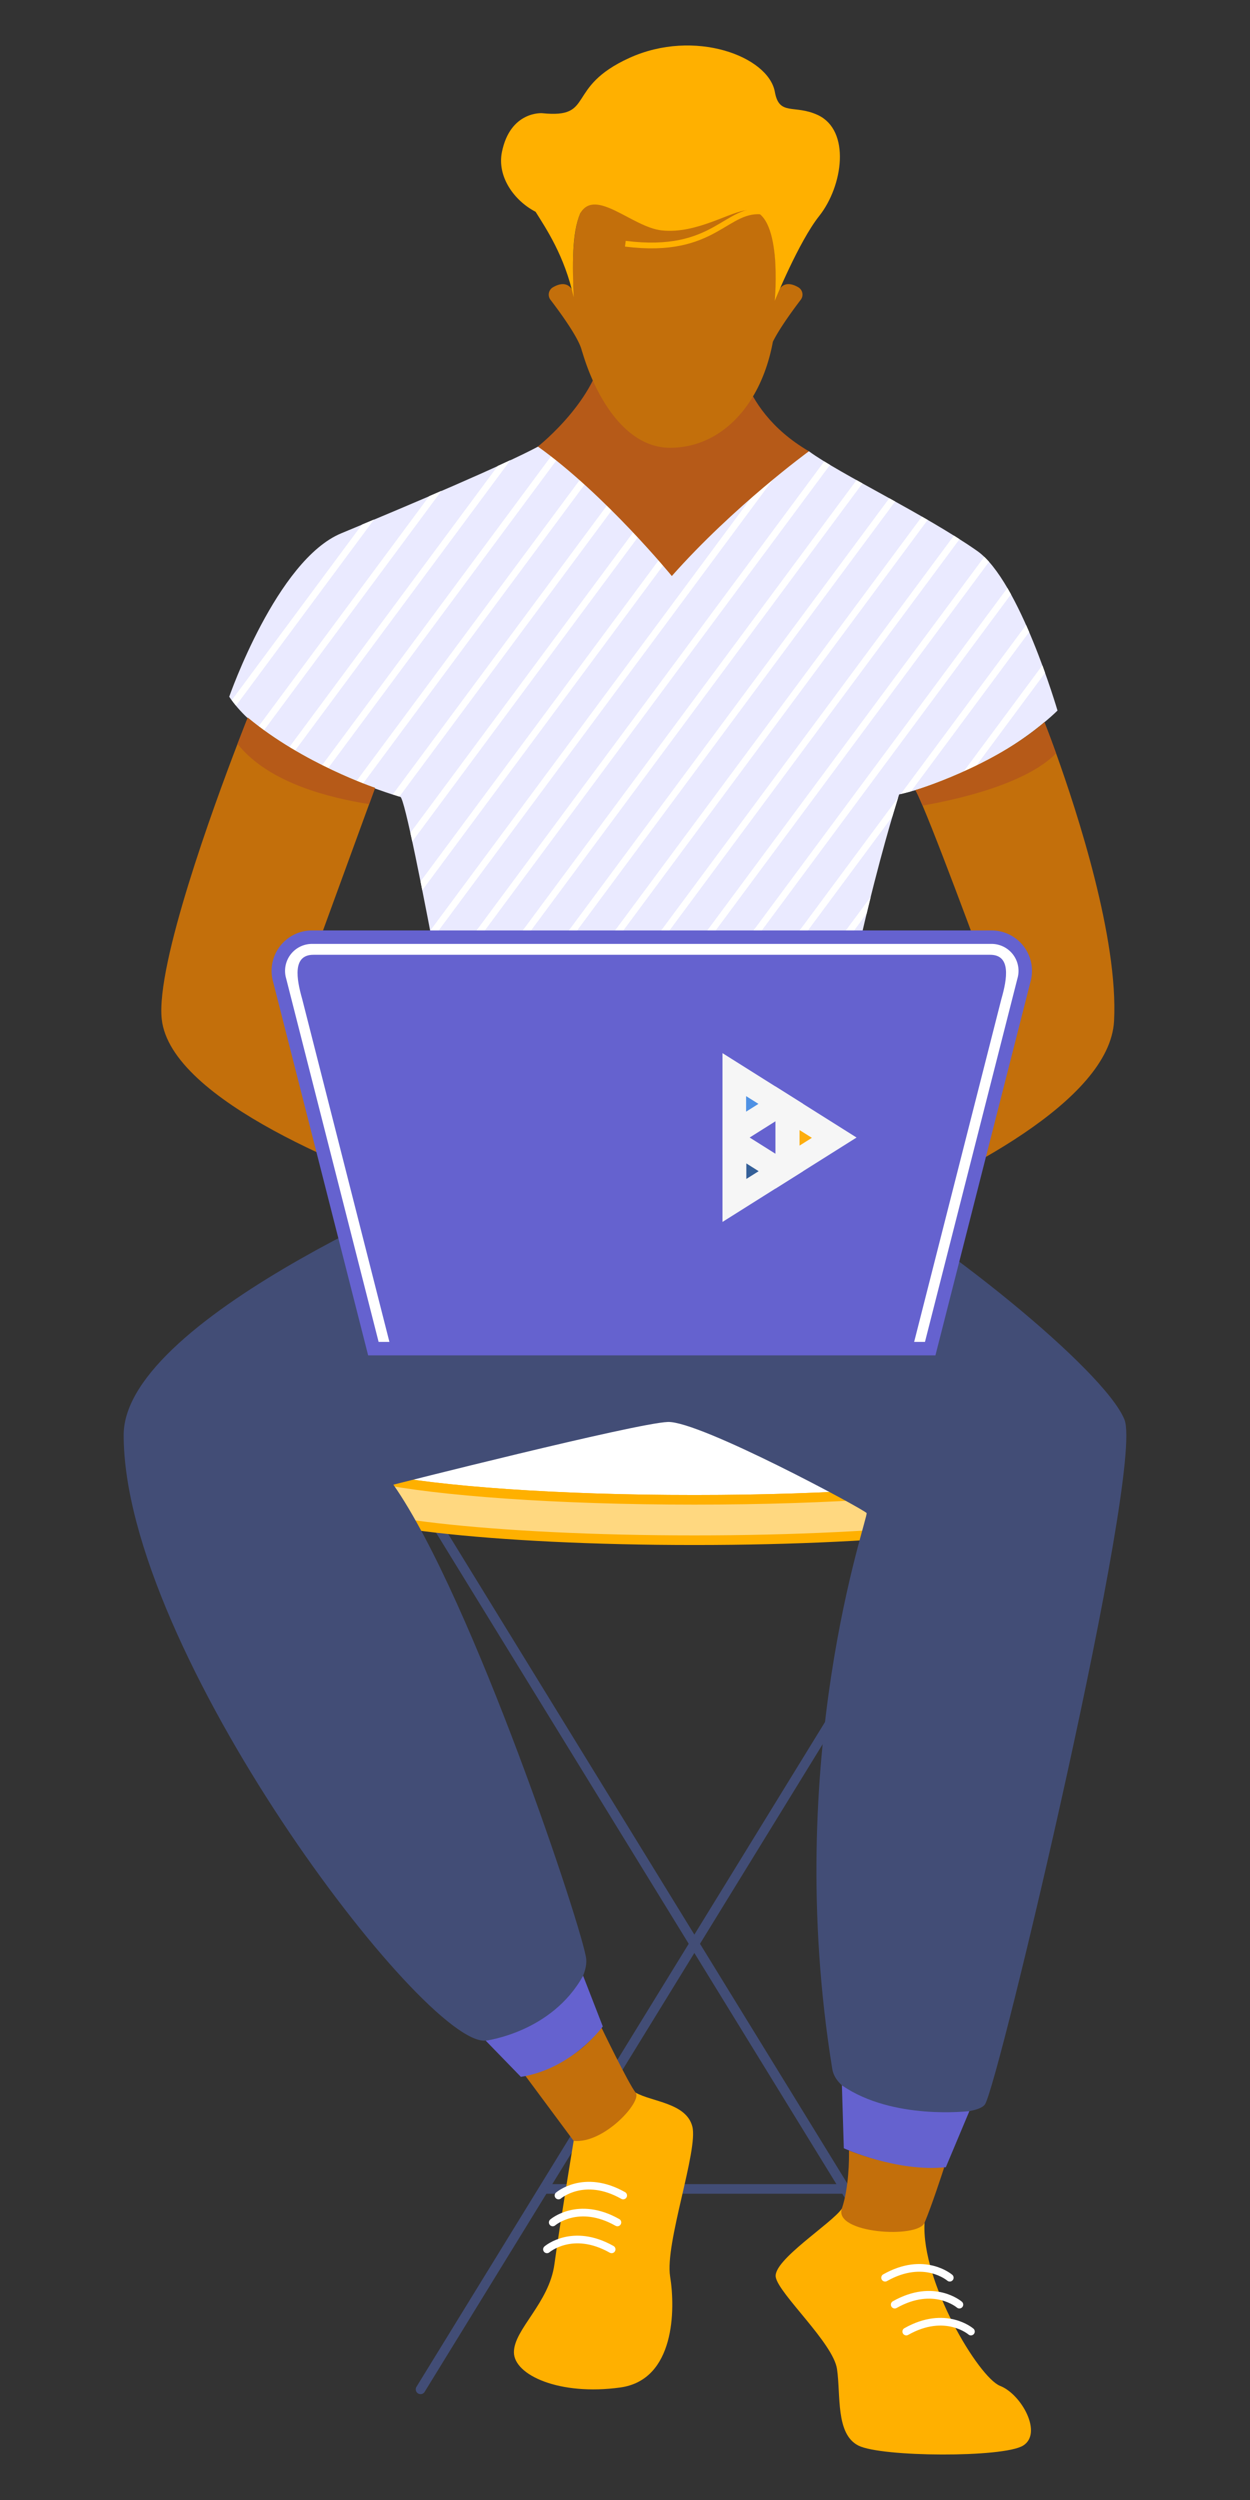 <svg xmlns="http://www.w3.org/2000/svg" xmlns:xlink="http://www.w3.org/1999/xlink" width="650" height="1300" viewBox="0 0 650 1300">
  <rect x="0" y="0" width="650" height="1300" fill="#333333" stroke="none"/>
  <defs>
    <clipPath id="clip-Web_1920_1">
      <rect width="650" height="1300"/>
    </clipPath>
  </defs>
  <g id="Web_1920_1" data-name="Web 1920 – 1" clip-path="url(#clip-Web_1920_1)">
    <g id="Layer_2" data-name="Layer 2" transform="translate(64.307 23.657)">
      <g id="Слой_1" data-name="Слой 1">
        <g id="_1" data-name="1">
          <g id="CHAIR">
            <line id="Linie_2" data-name="Linie 2" x2="156.34" transform="translate(218.59 1114.59)" fill="none" stroke="#424d76" stroke-linecap="round" stroke-miterlimit="10" stroke-width="5"/>
            <line id="Linie_3" data-name="Linie 3" x2="274.76" y2="447.1" transform="translate(164.38 771.7)" fill="none" stroke="#424d76" stroke-linecap="round" stroke-miterlimit="10" stroke-width="5"/>
            <line id="Linie_4" data-name="Linie 4" x1="274.76" y2="447.1" transform="translate(154.38 771.7)" fill="none" stroke="#424d76" stroke-linecap="round" stroke-miterlimit="10" stroke-width="5"/>
            <path id="Pfad_34" data-name="Pfad 34" d="M486.06,734.51c0,3.81-8.53,7.39-23.52,10.5-32.25,6.7-94.41,11.24-165.78,11.24S163.23,751.71,131,745c-15-3.11-23.52-6.69-23.52-10.5,0-12,84.75-21.74,189.3-21.74S486.06,722.5,486.06,734.51Z" fill="#fff" stroke="#ffb000" stroke-miterlimit="10" stroke-width="5"/>
            <path id="Pfad_35" data-name="Pfad 35" d="M486.06,734.51v21c0,12-84.76,21.74-189.3,21.74s-189.3-9.73-189.3-21.74v-21c0,3.81,8.53,7.39,23.52,10.5,32.25,6.7,94.4,11.24,165.78,11.24S430.29,751.71,462.54,745C477.53,741.9,486.06,738.32,486.06,734.51Z" fill="#ffd880" stroke="#ffb000" stroke-miterlimit="10" stroke-width="5"/>
          </g>
          <g id="CHARACTER">
            <g id="LEGS">
              <path id="Pfad_36" data-name="Pfad 36" d="M266.23,1064.52c8.37,4.78,26.28,5.31,29.47,17.58s-14.34,60.85-11.55,78,2.54,53.77-25.88,57.73c-31.45,4.38-55.34-6.37-55.34-18.32S221.25,1174,224,1153.7s10-64.1,10-64.1Z" fill="#ffb000"/>
              <path id="Pfad_37" data-name="Pfad 37" d="M226.12,1118s13.27-11.5,33.62,0" fill="none" stroke="#fff" stroke-linecap="round" stroke-linejoin="round" stroke-width="4"/>
              <path id="Pfad_38" data-name="Pfad 38" d="M223.12,1132s13.27-11.5,33.62,0" fill="none" stroke="#fff" stroke-linecap="round" stroke-linejoin="round" stroke-width="4"/>
              <path id="Pfad_39" data-name="Pfad 39" d="M220.12,1146s13.27-11.5,33.62,0" fill="none" stroke="#fff" stroke-linecap="round" stroke-linejoin="round" stroke-width="4"/>
              <path id="Pfad_40" data-name="Pfad 40" d="M373.48,1124.82c-5.32,7.78-36,26.89-34.39,35.65s29.86,34.24,31.85,47.77-.79,33.84,11.15,39.82,75.25,6.37,85.6,0-.8-26.68-11.95-31.06-41-54.14-39.28-84.8Z" fill="#ffb000"/>
              <path id="Pfad_41" data-name="Pfad 41" d="M429.57,1160.75s-13.27-11.5-33.62,0" fill="none" stroke="#fff" stroke-linecap="round" stroke-linejoin="round" stroke-width="4"/>
              <path id="Pfad_42" data-name="Pfad 42" d="M434.57,1174.75s-13.27-11.5-33.62,0" fill="none" stroke="#fff" stroke-linecap="round" stroke-linejoin="round" stroke-width="4"/>
              <path id="Pfad_43" data-name="Pfad 43" d="M440.57,1188.75s-13.27-11.5-33.62,0" fill="none" stroke="#fff" stroke-linecap="round" stroke-linejoin="round" stroke-width="4"/>
              <path id="Pfad_44" data-name="Pfad 44" d="M183.25,586.83S0,659.79,0,722.56c0,111.93,156.27,318,188.25,314.91s53.51-28.88,52.28-42.41-59-187.64-100.28-246.69c0,0,126.12-32,142.73-32.6s102.11,45.52,103.34,47.36-44.2,126.56-17.84,289.1c3.69,22.76,72.58,27.68,79.35,18.46s83-330.32,72.58-356.15-98-96.53-150.93-124.71C331.34,569.53,183.25,586.83,183.25,586.83Z" fill="#424d76"/>
              <path id="Pfad_45" data-name="Pfad 45" d="M426.69,1103.34c-1.14,3.52-6.55,20.09-10.23,28.86-3.52,8.37-47.37,5.53-43-7.39,3.73-11,3.79-26,3.72-30.22C384.36,1097.44,404.72,1104.59,426.69,1103.34Z" fill="#c36f0b"/>
              <path id="Pfad_46" data-name="Pfad 46" d="M427.53,1103.29l12.25-29.18s-39.77,4.94-66.3-13.39l1,32.72S402.06,1106,427.53,1103.29Z" fill="#6562cf"/>
              <path id="Pfad_47" data-name="Pfad 47" d="M248.15,1030.09s14.5,30.05,18.08,34.43-16.32,26.67-32.24,25.08l-25.44-34.29S235.84,1050.21,248.15,1030.09Z" fill="#c36f0b"/>
              <path id="Pfad_48" data-name="Pfad 48" d="M238.91,1003.73l10.24,26.36s-15.89,22.05-42.6,26.22l-18.3-18.84S222.52,1033.34,238.91,1003.73Z" fill="#6562cf"/>
            </g>
            <g id="T-SHIRT">
              <path id="Pfad_49" data-name="Pfad 49" d="M356.33,211c16.18,11.89,60.14,32.68,87.5,51.83,22.07,15.45,41.76,83,41.76,83s-30.73,31.34-82.35,43.63c0,0-29.5,91-40.56,197.28,0,0-94.65,35-180.07,0,0,0-34.42-194.82-38.72-196s-68.08-20.75-89-52.1c0,0,24.67-71.07,58.3-85,36.54-15.14,85.23-35.89,102.17-45C224,203.92,356.33,211,356.33,211Z" fill="#eaeaff"/>
              <path id="Pfad_50" data-name="Pfad 50" d="M130.18,246.49,58.44,343.27c-.78-.93-1.53-1.87-2.22-2.83l67.71-91.32Z" fill="#fff"/>
              <path id="Pfad_51" data-name="Pfad 51" d="M165.26,231.57l-92.65,125c-.93-.71-1.84-1.42-2.73-2.14l89-120.08Z" fill="#fff"/>
              <path id="Pfad_52" data-name="Pfad 52" d="M201.11,215.59,88.74,367.16c-1-.58-2-1.16-3-1.77L194.53,218.63h0C196.84,217.57,199,216.56,201.11,215.59Z" fill="#fff"/>
              <path id="Pfad_53" data-name="Pfad 53" d="M231.43,207.07,106.09,376.13c-1.06-.49-2.12-1-3.19-1.51L227,207.19C228.4,207.14,229.87,207.09,231.43,207.07Z" fill="#fff"/>
              <path id="Pfad_54" data-name="Pfad 54" d="M255.39,207.12l-131,176.77L121,382.58,251.13,207.06Z" fill="#fff"/>
              <path id="Pfad_55" data-name="Pfad 55" d="M279,207.71,143.42,390.54c-.69-.21-1.89-.58-3.5-1.1L274.74,207.59h0C276.15,207.62,277.55,207.66,279,207.71Z" fill="#fff"/>
              <path id="Pfad_56" data-name="Pfad 56" d="M302.35,208.54,150.08,413.91c-.33-1.56-.65-3.06-1-4.5l149.05-201Z" fill="#fff"/>
              <path id="Pfad_57" data-name="Pfad 57" d="M325.62,209.52,155.29,439.27c-.31-1.55-.61-3.08-.91-4.58L321.45,209.33Z" fill="#fff"/>
              <path id="Pfad_58" data-name="Pfad 58" d="M348.81,210.62,160.29,464.91c-.3-1.54-.6-3.09-.89-4.62L344.65,210.42Z" fill="#fff"/>
              <path id="Pfad_59" data-name="Pfad 59" d="M367.28,218.1,165.15,490.73c-.28-1.55-.57-3.1-.86-4.65l200-269.79C365.25,216.88,366.25,217.48,367.28,218.1Z" fill="#fff"/>
              <path id="Pfad_60" data-name="Pfad 60" d="M384.15,227.71,170,516.62c-.29-1.54-.57-3.09-.86-4.66L381.09,226Q382.605,226.87,384.15,227.71Z" fill="#fff"/>
              <path id="Pfad_61" data-name="Pfad 61" d="M401.17,237.13,174.69,542.61c-.27-1.53-.55-3.09-.84-4.67h0l224.27-302.5Z" fill="#fff"/>
              <path id="Pfad_62" data-name="Pfad 62" d="M418.08,246.7l-238.69,322c-.27-1.49-.54-3-.84-4.69L415.06,245Z" fill="#fff"/>
              <path id="Pfad_63" data-name="Pfad 63" d="M434.64,256.73,188.33,589,185,587.67l246.73-332.8Z" fill="#fff"/>
              <path id="Pfad_64" data-name="Pfad 64" d="M450,268.46,207.81,595.07c-1.2-.3-2.39-.63-3.59-1l243.3-328.18C448.34,266.71,449.15,267.55,450,268.46Z" fill="#fff"/>
              <path id="Pfad_65" data-name="Pfad 65" d="M461.4,285.39l-232.77,314c-1.28-.19-2.57-.4-3.85-.64L459.53,282.1C460.16,283.17,460.78,284.28,461.4,285.39Z" fill="#fff"/>
              <path id="Pfad_66" data-name="Pfad 66" d="M402.7,391.12c-.58,1.86-1.61,5.2-3,9.85h0L250.85,601.79c-1.37-.09-2.73-.18-4.11-.3Z" fill="#fff"/>
              <path id="Pfad_67" data-name="Pfad 67" d="M470.86,305l-61.4,82.82c-1.76.49-3.55,1-5.35,1.4l65.14-87.88C469.79,302.58,470.33,303.8,470.86,305Z" fill="#fff"/>
              <path id="Pfad_68" data-name="Pfad 68" d="M388.46,442.73c-.71,2.8-1.41,5.7-2.12,8.67h0L274.55,602.2h0c-1.45,0-2.9.06-4.37.07Z" fill="#fff"/>
              <path id="Pfad_69" data-name="Pfad 69" d="M479.13,326.23,443,375c-2.14,1.06-4.35,2.11-6.65,3.14l41.38-55.82C478.21,323.66,478.68,325,479.13,326.23Z" fill="#fff"/>
              <path id="Pfad_70" data-name="Pfad 70" d="M377.9,489.35q-.81,3.93-1.61,8h0l-76.43,103.1c-1.55.17-3.1.34-4.68.49Z" fill="#fff"/>
              <path id="Pfad_71" data-name="Pfad 71" d="M370,532.42c-.39,2.45-.79,4.91-1.17,7.39L327,596.21c-1.63.32-3.31.65-5,1Z" fill="#fff"/>
            </g>
            <g id="HANDS">
              <g id="RIGHT">
                <path id="Pfad_72" data-name="Pfad 72" d="M515,507.3c-2.26,42-81.92,81-123.93,98.7-1.39,8.7-7.1,12.51-18.08,15.34-22.89,5.9-20.74,21-21.92,23.88-1.85,4.59-24.43,9.82-29.86,6-3.23-2.29,5.89-31.05,11.08-41.16,3.23-6.29,24.87-18.2,39.06-23.33,0,0,72-87.27,81.86-92.19,0,0-26.63-73-37.77-99.27-1.59-3.77-2.87-6.57-3.7-8.06,0,0,40-12,67.06-35.3,0,0,2.45,6.11,6.06,16.16C495.73,398.33,517.29,464.39,515,507.3Z" fill="#c36f0b"/>
                <path id="Pfad_73" data-name="Pfad 73" d="M484.85,368.06c-5.6,5.95-22.62,18.84-69.42,27.2-1.6-3.76-2.88-6.57-3.71-8.06,0,0,40-12,67.07-35.3C478.79,351.9,481.23,358,484.85,368.06Z" fill="#b65a18"/>
              </g>
              <g id="LEFT">
                <path id="Pfad_74" data-name="Pfad 74" d="M226.85,650.21c-6.07,2.68-24.2-2.34-25.86-5s-4-19.2-21.91-24.88c-12.82-4.07-18.64-8.12-18.42-20.77C123.39,586.83,24.28,549.07,19.79,506.2c-3-28.6,26.91-110.41,39.4-143,3.27-8.51,5.34-13.67,5.34-13.67,28.81,24,66.2,36.52,66.2,36.52l-3.09,8.47L91.57,493.3c16.42,6.23,76.22,79.67,85.54,91.2,19.43,3.76,40.24,17.27,42.67,24.55C222.33,616.68,233.1,647.44,226.85,650.21Z" fill="#c36f0b"/>
                <path id="Pfad_75" data-name="Pfad 75" d="M64.54,349.51c28.8,24,66.2,36.52,66.2,36.52l-3.09,8.46c-19.75-3.12-52.19-10.75-68.45-31.32C62.46,354.67,64.54,349.51,64.54,349.51Z" fill="#b65a18"/>
              </g>
            </g>
            <g id="LAPTOP">
              <path id="Pfad_76" data-name="Pfad 76" d="M419.4,677.63H129.85L81.11,486.05A17.53,17.53,0,0,1,98,463.67H451.29a17.53,17.53,0,0,1,16.85,22.38Z" fill="#fff" stroke="#6562cf" stroke-miterlimit="10" stroke-width="7"/>
              <path id="Pfad_77" data-name="Pfad 77" d="M410.62,675.83h-272l-45.79-180c-3-10.53-5.12-23,5.83-23H450.58c10.95,0,8.86,12.49,5.83,23Z" fill="#6562cf"/>
            </g>
            <g id="HEAD">
              <path id="NECK" d="M318.63,152s-1.64,36,37.7,59c0,0-39,28.4-71.29,64.88,0,0-34.6-42.31-69.65-67.33,0,0,34.41-27.05,34.41-56.54Z" fill="#b65a18"/>
              <path id="HEAD-2" data-name="HEAD" d="M352.11,132.18c-3.95,5.18-11.08,14.89-14.52,21.86-6.12,33.19-27,55.15-53.47,55.15-22.94,0-38.44-25.72-45.58-49.63h0a10.894,10.894,0,0,1-.42-1.33c-1.77-6.59-11.36-19.7-16.18-26a4.42,4.42,0,0,1,1.33-6.52c5.88-3.37,8.93-.92,10.53,2.28-.85-23.91.14-49,14.06-49.14,16-.15,69.21-1.2,78.43,1.88,7.93,2.64,13.16,13.75,13.18,49.26,1.25-4,4.25-8.33,11.31-4.28a4.42,4.42,0,0,1,1.33,6.47Z" fill="#c36f0b"/>
              <g id="HAIR">
                <path id="Pfad_79" data-name="Pfad 79" d="M361.67,88.67c-10.58,13.3-23.11,44.09-23.11,44.09s4.55-47.66-13.89-47.14c-8.77.24-26.41,12.53-44.88,10.53-15.34-1.66-34.5-22.48-42.39-8.87-4.37,10.43-4.06,26.8-3.4,43.64-4.71-21.55-14.45-35.89-19.8-44.45-11.24-5.83-20.06-18.31-17.52-31C201,34,217.55,35.2,217.55,35.2,245.46,38.09,229.17,21.82,263,6.45s72.31-.82,75.62,17.7c2.28,12.7,10.09,6.34,22.32,12C378.12,44.17,374.1,73,361.67,88.67Z" fill="#ffb000"/>
                <path id="Pfad_80" data-name="Pfad 80" d="M260.88,103.08c47.36,6,52.06-19.71,72.45-16.6" fill="none" stroke="#ffb000" stroke-miterlimit="10" stroke-width="3"/>
              </g>
            </g>
          </g>
        </g>
      </g>
    </g>
    <g id="logo-white" transform="translate(367.683 543.414)">
      <g id="Gruppe_26" data-name="Gruppe 26" transform="translate(13.01 13.27)">
        <g id="Gruppe_15" data-name="Gruppe 15" transform="translate(0 0)">
          <path id="Pfad_93" data-name="Pfad 93" d="M13.01,30.6V47.94l13.766-8.666L40.545,30.6,26.776,21.936,13.01,13.27Z" transform="translate(-13.01 -13.27)" fill="rgba(0,0,0,0)"/>
          <g id="Gruppe_14" data-name="Gruppe 14">
            <path id="Pfad_94" data-name="Pfad 94" d="M13.01,30.6V47.94l13.766-8.666L40.545,30.6,26.776,21.936,13.01,13.27Z" transform="translate(-13.01 -13.27)" fill="rgba(0,0,0,0)" stroke="#f6f6f6" stroke-width="10"/>
          </g>
        </g>
        <g id="Gruppe_17" data-name="Gruppe 17" transform="translate(2.284 4.243)">
          <path id="Pfad_95" data-name="Pfad 95" d="M32.7,62.942V76.033L43.1,69.49l10.4-6.547L43.1,56.395,32.7,49.85Z" transform="translate(-32.7 -49.85)" fill="#4e91e4"/>
          <g id="Gruppe_16" data-name="Gruppe 16">
            <path id="Pfad_96" data-name="Pfad 96" d="M32.7,62.942V76.033L43.1,69.49l10.4-6.547L43.1,56.395,32.7,49.85Z" transform="translate(-32.7 -49.85)" fill="rgba(0,0,0,0)" stroke="#f6f6f6" stroke-width="10"/>
          </g>
        </g>
        <g id="Gruppe_19" data-name="Gruppe 19" transform="translate(2.4 39.24)">
          <path id="Pfad_97" data-name="Pfad 97" d="M33.7,364.681v13.092l10.4-6.545,10.4-6.547-10.4-6.547L33.7,351.59Z" transform="translate(-33.7 -351.59)" fill="#345f98"/>
          <g id="Gruppe_18" data-name="Gruppe 18">
            <path id="Pfad_98" data-name="Pfad 98" d="M33.7,364.681v13.092l10.4-6.545,10.4-6.547-10.4-6.547L33.7,351.59Z" transform="translate(-33.7 -351.59)" fill="rgba(0,0,0,0)" stroke="#f6f6f6" stroke-width="10"/>
          </g>
        </g>
        <g id="Gruppe_21" data-name="Gruppe 21" transform="translate(0 34.996)">
          <path id="Pfad_99" data-name="Pfad 99" d="M13.01,332.335V349.67L26.776,341l13.768-8.669-13.768-8.669L13.01,315Z" transform="translate(-13.01 -315)" fill="rgba(0,0,0,0)"/>
          <g id="Gruppe_20" data-name="Gruppe 20">
            <path id="Pfad_100" data-name="Pfad 100" d="M13.01,332.335V349.67L26.776,341l13.768-8.669-13.768-8.669L13.01,315Z" transform="translate(-13.01 -315)" fill="rgba(0,0,0,0)" stroke="#f6f6f6" stroke-width="10"/>
          </g>
        </g>
        <g id="Gruppe_23" data-name="Gruppe 23" transform="translate(27.535 17.335)">
          <path id="Pfad_101" data-name="Pfad 101" d="M250.41,180.227v17.5l13.895-8.747,13.9-8.751-13.9-8.75L250.41,162.73Z" transform="translate(-250.41 -162.73)" fill="rgba(0,0,0,0)"/>
          <g id="Gruppe_22" data-name="Gruppe 22">
            <path id="Pfad_102" data-name="Pfad 102" d="M250.41,180.227v17.5l13.895-8.747,13.9-8.751-13.9-8.75L250.41,162.73Z" transform="translate(-250.41 -162.73)" fill="rgba(0,0,0,0)" stroke="#f6f6f6" stroke-width="10"/>
          </g>
        </g>
        <g id="Gruppe_25" data-name="Gruppe 25" transform="translate(30.075 21.904)">
          <path id="Pfad_103" data-name="Pfad 103" d="M272.31,215.212V228.3l10.4-6.545,10.4-6.547-10.4-6.547-10.4-6.545Z" transform="translate(-272.31 -202.12)" fill="#fdad0d"/>
          <g id="Gruppe_24" data-name="Gruppe 24">
            <path id="Pfad_104" data-name="Pfad 104" d="M272.31,215.212V228.3l10.4-6.545,10.4-6.547-10.4-6.547-10.4-6.545Z" transform="translate(-272.31 -202.12)" fill="rgba(0,0,0,0)" stroke="#f6f6f6" stroke-width="10"/>
          </g>
        </g>
      </g>
    </g>
  </g>
</svg>

